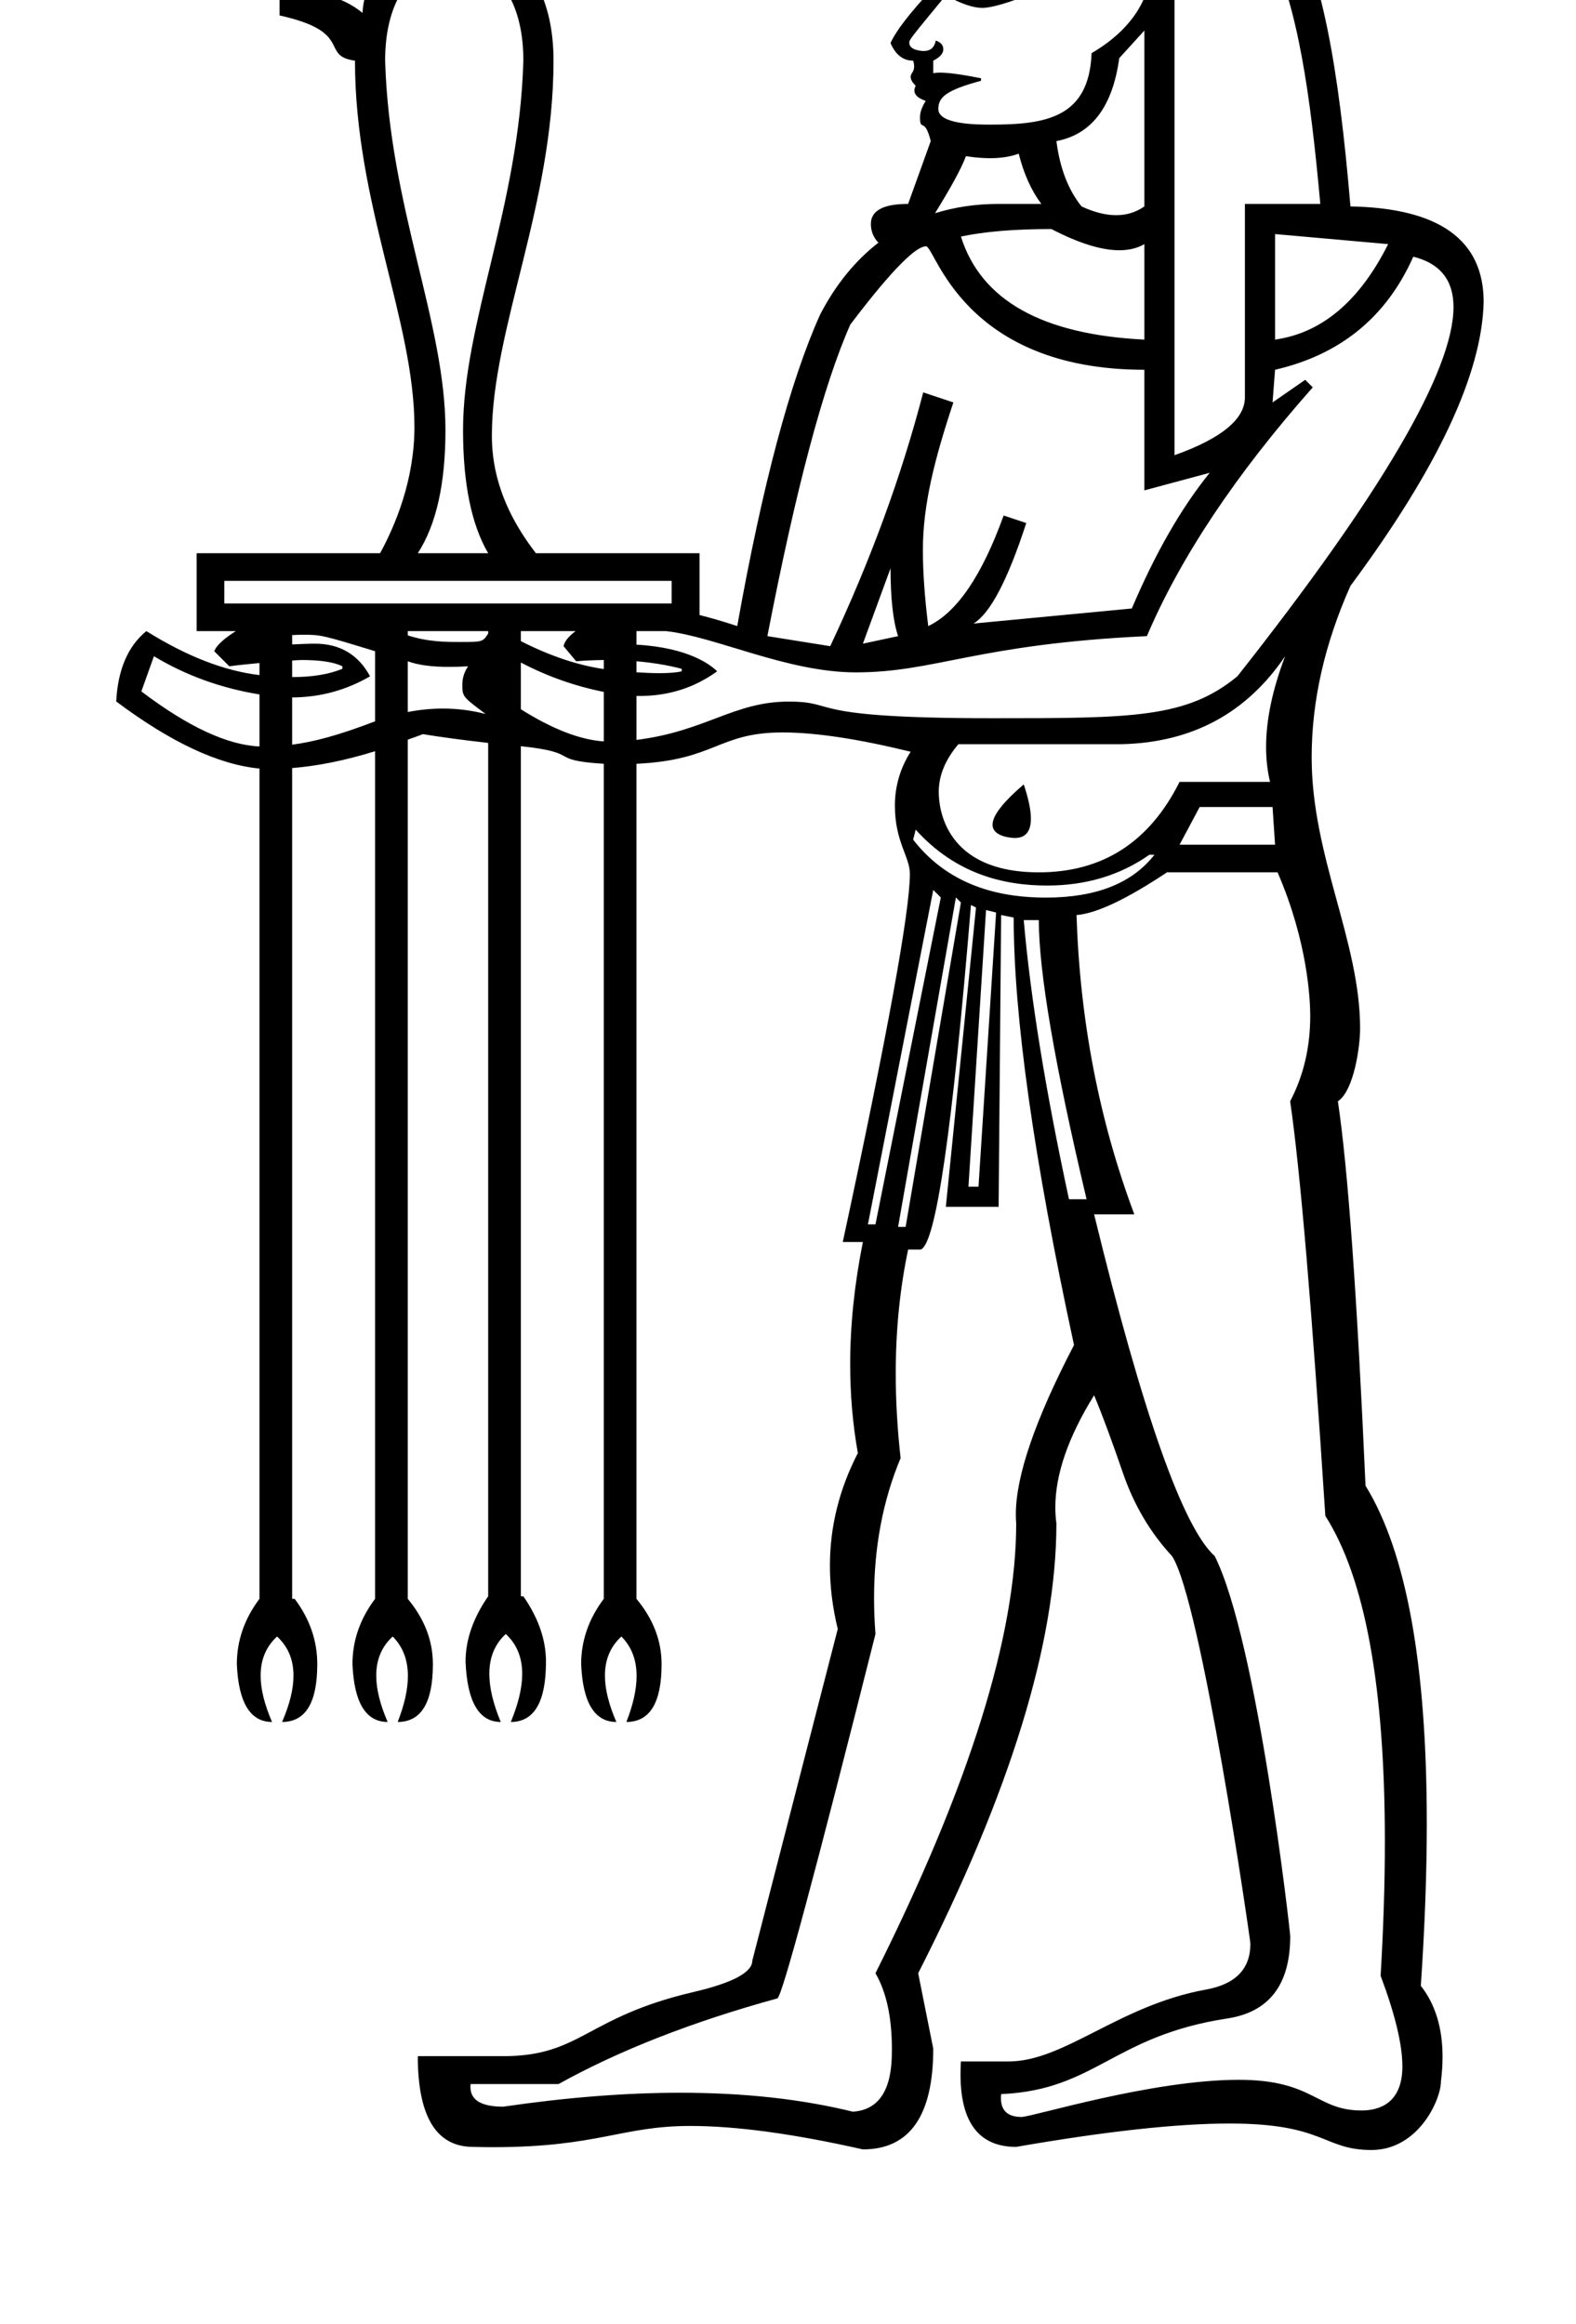 <?xml version="1.0" standalone="no"?>
<!DOCTYPE svg PUBLIC "-//W3C//DTD SVG 1.1//EN" "http://www.w3.org/Graphics/SVG/1.1/DTD/svg11.dtd" >
<svg xmlns="http://www.w3.org/2000/svg" xmlns:xlink="http://www.w3.org/1999/xlink" version="1.1" viewBox="-10 0 678 1000">
   <path fill="currentColor"
d="M430.417 395.873c2.865 33.139 9.353 73.251 19.462 120.12h7.568c-13.678 -57.682 -20.543 -97.793 -20.543 -120.12h-6.487zM414.199 391.549l-7.568 119.038h4.325l7.568 -117.957zM356.896 908.572
c16.354 -1.062 16.797 -18.766 16.797 -26.972c0 -13.68 -2.385 -24.547 -7.066 -32.602c40.383 -80.765 60.547 -145.203 60.547 -193.532c-0.109 -1.238 -0.163 -2.527 -0.163 -3.866c0 -16.598 8.372 -40.883 25.03 -72.898
c-17.299 -80.008 -25.948 -141.365 -25.948 -183.91l-5.406 -1.081l-1.081 125.525h-22.705l12.975 -128.77l-2.163 -1.081c-7.946 96.605 -15.137 146.069 -21.623 148.231h-5.406c-3.557 16.855 -5.336 34.65 -5.336 53.399
c0 11.738 0.697 23.851 2.092 36.339c-7.603 18.15 -11.418 38.23 -11.418 60.209c0 5.058 0.202 10.216 0.606 15.475c-25.948 103.091 -40.004 155.312 -42.166 156.772c-36.761 10.108 -68.224 22.435 -94.172 36.868h-37.842
c-0.046 0.426 -0.069 0.837 -0.069 1.234c0 5.664 4.679 8.496 14.125 8.496c27.311 -3.994 52.71 -5.994 76.184 -5.994c27.355 0 52.099 2.716 74.21 8.156zM401.225 386.143l-24.867 141.744h3.244l23.786 -139.582z
M391.494 382.898l-28.11 143.906h3.243l28.111 -140.662zM553.664 437.101c0 -6.551 -0.947 -31.531 -14.047 -61.77h-47.572c-17.299 11.515 -30.273 17.677 -38.923 18.38c1.46 45.41 9.73 88.387 24.867 128.77h-17.299
c20.921 85.792 38.22 134.77 51.898 147.041c18.415 36.832 32.474 161.822 32.474 163.489c0 20.84 -8.99 32.688 -27.068 35.45c-49.262 7.524 -56.56 30.736 -97.307 32.543c-0.058 0.591 -0.087 1.155 -0.087 1.693
c0 5.422 2.94 8.132 8.881 8.132c4.62 0 55.85 -15.977 93.444 -15.977c32.283 0 33.24 13.194 52.809 13.194c7.399 0 17.577 -2.919 17.577 -18.98c0 -9.35 -3.125 -22.358 -9.364 -38.986
c1.219 -20.663 1.828 -39.898 1.828 -57.706c0 -66.707 -8.547 -113.397 -25.614 -140.151c-5.785 -89.414 -10.812 -148.825 -15.137 -178.396c5.76 -10.959 8.641 -23.2 8.641 -36.727zM383.926 356.95l-1.081 4.325
c16.436 21.215 39.791 24.922 57.089 24.922c21.55 0 37.118 -6.13 46.705 -18.435h-2.162c-12.612 8.833 -27.248 13.25 -43.977 13.25c-18.673 0 -39.389 -4.945 -56.573 -24.062zM506.101 347.22l-8.649 16.218h41.085l-1.081 -16.218
h-31.355zM416.994 354.837c0 -3.892 4.471 -9.675 13.423 -17.348c2.055 6.144 3.079 11.06 3.079 14.749c0 5.544 -2.314 8.316 -6.928 8.316c-0.537 0 -9.574 -0.271 -9.574 -5.718zM214.071 285.052v20.109
c13.569 8.542 25.462 13.137 35.68 13.84v-21.3c-12.38 -2.486 -24.273 -6.649 -35.68 -12.649zM263.806 284.511v4.757c3.603 0.231 6.949 0.363 9.912 0.363c3.974 0 7.258 -0.237 9.55 -0.795v-1.082
c-6.163 -1.621 -12.704 -2.648 -19.462 -3.243zM165.418 284.511v21.84c5.057 -0.977 10.102 -1.49 15.146 -1.49c6.119 0 12.237 0.756 18.371 2.355c-10.034 -7.525 -10.034 -7.525 -10.034 -12.753
c0 -2.714 0.825 -5.313 2.466 -7.79c-2.865 0.175 -5.553 0.263 -8.063 0.263c-7.578 0 -13.54 -0.801 -17.885 -2.425zM119.792 283.97c-1.189 0 -2.812 0.163 -4.108 0.217v7.136
c8.595 0 15.893 -1.189 21.623 -3.568v-1.081c-3.622 -1.783 -9.406 -2.703 -17.515 -2.703zM393.849 340.749c0 6.706 2.442 34.582 43.056 34.582c27.408 0 47.572 -12.975 60.547 -38.923h38.923
c-1.134 -4.739 -1.701 -9.76 -1.701 -15.062c0 -11.633 2.729 -24.627 8.188 -38.997c-16.596 24.488 -40.004 37.139 -70.277 37.842h-70.276c-5.639 6.633 -8.458 13.482 -8.458 20.559zM56.218 282.349l-5.406 15.137
c20.11 15.244 37.031 23.083 50.816 23.678v-22.381c-16.326 -2.648 -31.463 -8.055 -45.41 -16.434zM101.628 276.186v2.162c-2.487 0.271 -5.082 0.379 -7.568 0.757c2.541 -1.189 5.027 -2.054 7.568 -2.919z
M249.751 274.996v2.487c-2.487 0.162 -4.974 0.27 -7.568 0.54c2.54 -1.243 5.027 -2.108 7.568 -3.027zM119.895 273.111c-1.408 0 -2.812 0.052 -4.211 0.155v4c3.243 -0.108 6.433 -0.324 9.73 -0.324
c10.812 0 18.759 4.703 23.786 14.056c-10.271 5.946 -21.407 9.027 -33.517 9.082v20.326c9.036 -1.205 19.276 -3.767 35.679 -10.055v-30.166c-23.18 -7.074 -23.18 -7.074 -31.468 -7.074zM214.071 271.536v4.325
c12.704 6.433 24.543 10.379 35.68 12.001v-3.893c-3.839 0.055 -7.839 0.217 -11.894 0.541l-5.406 -6.487c0.433 -2.162 2.271 -4.324 5.19 -6.487h-23.57zM187.915 276.218c9.701 0 9.701 0 12.101 -3.6v-1.082
h-34.598v1.839c8.848 2.843 16.38 2.843 22.497 2.843zM86.491 249.913v9.73h192.451v-9.73h-192.451zM373.114 244.507l-11.894 32.435l15.137 -3.243c-2.162 -6.487 -3.243 -16.218 -3.243 -29.192zM329.245 301.864
c22.204 0 4.895 7.157 87.662 7.157c60.269 0 83.551 -0.015 105.411 -18.023c62.006 -78.603 92.982 -131.526 92.982 -158.935c0 -11.515 -5.785 -18.759 -17.3 -21.624c-11.515 25.948 -31.355 42.166 -59.465 48.653l-1.081 14.056
l14.055 -9.73l3.244 3.243c-33.139 37.463 -56.925 73.143 -71.358 107.038c-73.321 3.453 -91.015 15.597 -125.226 15.597c-29.564 0 -60.27 -15.414 -81.714 -17.76h-12.65v5.839c22.653 1.26 32.111 8.865 34.706 11.461
c-9.895 7.187 -21.045 10.61 -33.304 10.61c-0.466 0 -0.934 -0.005 -1.402 -0.015v18.92c29.725 -3.697 41.943 -16.487 65.439 -16.487zM387.024 236.682c0 9.448 0.774 20.344 2.308 32.692
c12.271 -5.784 23.083 -21.624 32.435 -47.572l9.73 3.243c-7.946 24.489 -15.515 38.923 -22.705 43.248l68.115 -6.487c10.109 -23.786 21.245 -43.247 33.517 -58.384l-28.11 7.568v-51.898
c-78.225 0 -89.976 -53.121 -93.943 -53.121c-6.422 0 -23.401 21.59 -32.556 33.66c-11.515 25.948 -23.408 70.602 -35.68 134.067l27.03 4.324c17.299 -36.76 30.651 -73.143 40.004 -109.2l12.974 4.325
c-8.152 24.547 -13.119 44.142 -13.119 63.533zM538.536 100.709v45.41c20.164 -2.865 36.382 -16.597 48.653 -41.086zM442.311 98.546c-15.84 0 -28.814 1.082 -38.923 3.244c8.649 27.408 34.922 42.166 78.927 44.329v-41.086
c-3.024 1.758 -6.623 2.637 -10.795 2.637c-7.76 0 -17.502 -3.041 -29.209 -9.124zM428.255 66.11c-3.474 1.299 -7.592 1.954 -12.354 1.954c-3.166 0 -6.616 -0.289 -10.352 -0.872
c-2.055 5.567 -6.974 14.325 -13.299 24.543c8.38 -2.596 17.516 -4.001 27.355 -4.001h18.38c-4.324 -5.784 -7.568 -12.975 -9.73 -21.624zM482.314 13.133l-10.812 11.893c-2.865 20.921 -11.893 32.815 -27.029 35.68
c1.46 11.515 5.027 20.921 10.812 28.11c5.406 2.514 10.366 3.771 14.873 3.771c4.508 0 8.562 -1.257 12.157 -3.771v-75.683zM400.144 -14.979v5.406c2.865 -5.027 6.866 -7.568 11.894 -7.568
c5.784 0 13.352 2.865 22.705 8.649h17.299v5.406h-17.299c-10.812 4.324 -18.219 6.486 -22.165 6.486s-9.189 -1.783 -15.677 -5.405c-15.719 19.086 -15.719 19.086 -15.719 20.447c0 3.441 6.129 3.514 6.2 3.514
c2.855 0 4.607 -1.479 5.193 -4.5c2.163 0.703 3.244 2 3.244 3.784s-1.46 3.406 -4.325 4.865v5.406c0.713 -0.175 1.674 -0.263 2.881 -0.263c3.646 0 9.54 0.801 17.662 2.425v1.081
c-14.866 4.046 -18.367 6.955 -18.367 12.164c0 6.702 16.733 6.702 22.651 6.702c23.911 0 42.208 -3.118 43.288 -30.759c20.619 -11.984 24.651 -27.23 24.651 -31.852c0 -8.509 -7.001 -10.081 -8.434 -10.313
c-6.487 0.702 -10.109 6.486 -10.812 17.299l-12.975 -12.975v3.244h-14.056c-8.576 -3.669 -20.745 -8.447 -26.589 -8.447c-4.709 0 -8.482 2.434 -11.253 5.203zM405.55 -30.115l-2.162 5.406
c1.201 -1.203 9.98 -1.653 10.717 -1.653c5.91 0 15.643 3.089 29.287 9.222h6.487c-7.19 -8.649 -22.003 -12.975 -44.329 -12.975zM181.636 185.041c0 23.084 -3.946 40.707 -11.894 52.978h30.273
c-7.189 -12.271 -10.812 -29.895 -10.812 -52.978c0 -46.23 24.15 -96.232 25.948 -158.935c0 -23.786 -9.353 -39.301 -28.11 -46.491v-22.704h-3.244v22.704c-18.759 7.19 -28.11 22.705 -28.11 46.491
c1.799 62.747 25.948 112.666 25.948 158.935zM410.956 -39.846c20.921 0 37.139 6.108 48.653 18.38h2.162c1.46 -4.324 6.108 -6.487 14.056 -6.487c12.975 0 19.461 6.487 19.461 19.462v204.345
c20.164 -7.19 30.273 -15.516 30.273 -24.867v-83.252h32.435c-8.465 -93.481 -21.116 -152.473 -90.576 -152.473c-21.991 0 -53.578 3.742 -56.465 24.893zM249.751 328.623c-24.835 -1.565 -8.753 -4.695 -35.68 -7.568v365.767h1.081
c6.487 9.352 9.73 18.758 9.73 28.11c0 17.299 -5.027 25.949 -15.137 25.949c3.27 -7.867 4.907 -14.762 4.907 -20.689c0 -7.106 -2.354 -12.82 -7.069 -17.153c-4.716 4.333 -7.069 10.047 -7.069 17.153
c0 5.927 1.638 12.821 4.907 20.689c-9.353 0 -14.434 -8.65 -15.137 -25.949c0 -9.353 3.243 -18.759 9.73 -28.11v-367.172c-10.92 -1.243 -20.597 -2.541 -28.11 -3.784c-2.217 0.919 -4.325 1.567 -6.487 2.379v369.658
c7.189 8.649 10.812 18.002 10.812 28.11c0 16.597 -5.027 24.868 -15.137 24.868c2.922 -7.475 4.385 -14.062 4.385 -19.77c0 -6.966 -2.179 -12.624 -6.547 -16.991c-4.716 4.333 -7.069 9.935 -7.069 16.824
c0 5.747 1.638 12.389 4.907 19.936c-9.353 0 -14.434 -8.271 -15.137 -24.868c0 -10.108 3.243 -19.461 9.73 -28.11v-364.685c-13.082 4.054 -24.921 6.379 -35.679 7.243v357.441h1.081c6.487 8.649 9.73 18.002 9.73 28.11
c0 16.597 -5.027 24.868 -15.137 24.868c3.27 -7.548 4.907 -14.19 4.907 -19.936c0 -6.89 -2.354 -12.492 -7.069 -16.824c-4.716 4.333 -7.069 9.936 -7.069 16.825c0 5.746 1.637 12.388 4.906 19.936
c-9.352 0 -14.434 -8.271 -15.136 -24.868c0 -10.108 3.243 -19.461 9.73 -28.11v-357.225c-17.569 -1.676 -38.112 -11.244 -61.628 -28.868c0.703 -13.677 5.027 -23.786 12.975 -30.273
c17.299 10.812 33.517 17.138 48.653 18.921v-5.189c-4.108 0.433 -8.271 0.757 -12.975 1.405l-6.487 -6.487c1.081 -2.757 4.596 -5.676 9.299 -8.649h-16.867v-33.517h78.927c6.559 -12.01 14.771 -31.573 14.771 -54.302
c0 -45.531 -25.582 -96.239 -25.582 -157.611c-15.366 -2.146 -0.068 -12.313 -32.435 -19.461v-9.73c2.528 -0.244 4.967 -0.365 7.314 -0.365c11.705 0 21.16 3.025 28.364 9.015
c0.703 -13.678 9.353 -24.867 25.949 -33.518v-15.136h-32.435c-4.325 0 -6.487 -2.541 -6.487 -7.568c0 -5.028 2.162 -7.568 6.487 -7.568h90.819c4.325 0 6.487 2.54 6.487 7.568c0 5.027 -2.162 7.568 -6.487 7.568
h-31.355v15.136c19.462 10.109 29.192 28.111 29.192 54.06c0 61.909 -26.512 115.614 -26.512 161.213c0 10.421 1.857 28.648 18.943 50.7h70.385v26.598c4.92 1.243 10.218 2.757 16.219 4.757
c10.812 -60.547 22.704 -105.254 35.679 -134.067c6.812 -13.082 15.19 -23.245 25.084 -30.922c-0.31 -0.274 -3.262 -3.015 -3.262 -8.013c0 -5.759 5.315 -8.638 16.02 -8.638l9.73 -27.029
c-2.697 -10.791 -4.627 -3.702 -4.627 -10.322c0 -2.024 0.82 -4.351 2.465 -6.978c-3.241 -1.094 -4.873 -2.582 -4.873 -4.465c0 -0.63 0.183 -1.304 0.548 -2.021
c-1.441 -1.442 -2.162 -2.715 -2.162 -3.836c0 -1.638 1.506 -1.944 1.506 -4.552c0 -0.75 -0.143 -1.557 -0.425 -2.425c-4.324 0 -7.568 -2.54 -9.73 -7.568c2.162 -5.027 8.271 -12.974 18.38 -23.786
c3.798 -50.665 20.28 -69.768 79.348 -69.768c71.176 0 89.927 43.13 100.13 163.831c38.22 0.703 57.303 14.435 57.303 41.085c-0.702 30.977 -19.84 71.684 -57.303 122.175c-11.117 24.938 -16.689 49.525 -16.689 73.762
c0 42.68 20.844 79.062 20.844 116.716c0 7.409 -2.549 26.629 -9.562 31.274c4.325 28.814 8.271 83.954 11.894 165.422c17.586 28.541 26.355 76.977 26.355 145.281c0 21.351 -0.857 44.643 -2.569 69.875
c6.239 7.938 9.347 18.143 9.347 30.534c0 3.39 -0.232 6.943 -0.697 10.659c0 7.748 -9.666 29.448 -29.875 29.448c-20.942 0 -19.878 -11.39 -61.043 -11.39c-22.6 0 -53.201 3.351 -91.803 10.052
c-15.956 0 -23.956 -10.44 -23.956 -31.278c0 -1.754 0.057 -3.581 0.17 -5.481h20.542c23.982 0 47.465 -24.161 84.874 -30.922c12.736 -2.303 19.125 -8.867 19.125 -19.733c0 -1.701 -21.225 -147.98 -33.722 -166.772
c-9.353 -10.108 -16.38 -22.002 -21.083 -35.679s-8.812 -24.867 -12.434 -33.517c-11.121 17.933 -16.681 33.998 -16.681 48.196c0 2.367 0.154 4.682 0.463 6.944c0 51.194 -19.84 115.687 -59.466 193.532l6.487 32.435
c0 28.814 -10.109 43.356 -30.273 43.356c-29.787 -6.735 -54.558 -10.088 -74.281 -10.088c-29.533 0 -39.691 9.136 -84.94 9.136c-2.814 0 -5.639 -0.044 -8.471 -0.13c-15.839 0 -23.786 -13.082 -23.786 -39.03h36.761
c33.501 0 35.472 -16.78 81.738 -27.57c16.92 -3.946 25.407 -8.487 25.407 -13.515l36.761 -142.718c-2.248 -9.233 -3.373 -18.299 -3.373 -27.193c0 -16.776 4.003 -32.944 12.023 -48.489
c-2.201 -12.307 -3.304 -25.027 -3.304 -38.162c0 -16.869 1.819 -34.422 5.466 -52.658h-8.649c19.222 -89.357 28.867 -142.214 28.867 -158.396c0 -7.378 -6.451 -13.784 -6.451 -29.329c0 -8.332 2.262 -16.075 6.776 -23.214
c-22.599 -5.53 -40.963 -8.3 -55.105 -8.3c-27.779 0 -28.751 11.892 -62.852 13.489v359.279c7.19 8.649 10.812 18.002 10.812 28.11c0 16.597 -5.027 24.868 -15.137 24.868c2.922 -7.475 4.385 -14.06 4.385 -19.769
c0 -6.967 -2.18 -12.625 -6.547 -16.992c-4.717 4.333 -7.07 9.935 -7.07 16.824c0 5.747 1.638 12.389 4.907 19.936c-9.352 0 -14.434 -8.271 -15.137 -24.868c0 -10.108 3.244 -19.461 9.731 -28.11v-359.279z
M412.965 -3.744c-2.318 0 -4.896 -2.048 -4.896 -3.661c0 -1.092 0.971 -2.757 2.896 -4.127c-3.139 0.628 -5.295 2.723 -6.496 6.284c1.301 1.645 3.505 2.465 6.603 2.465c3.723 0 8.736 -1.185 15.021 -3.546
c-2.854 -2.854 -6.146 -4.567 -9.875 -5.165c1.778 1.054 2.662 2.378 2.662 3.354c0 1.64 -3.229 4.396 -5.915 4.396z" />
</svg>
